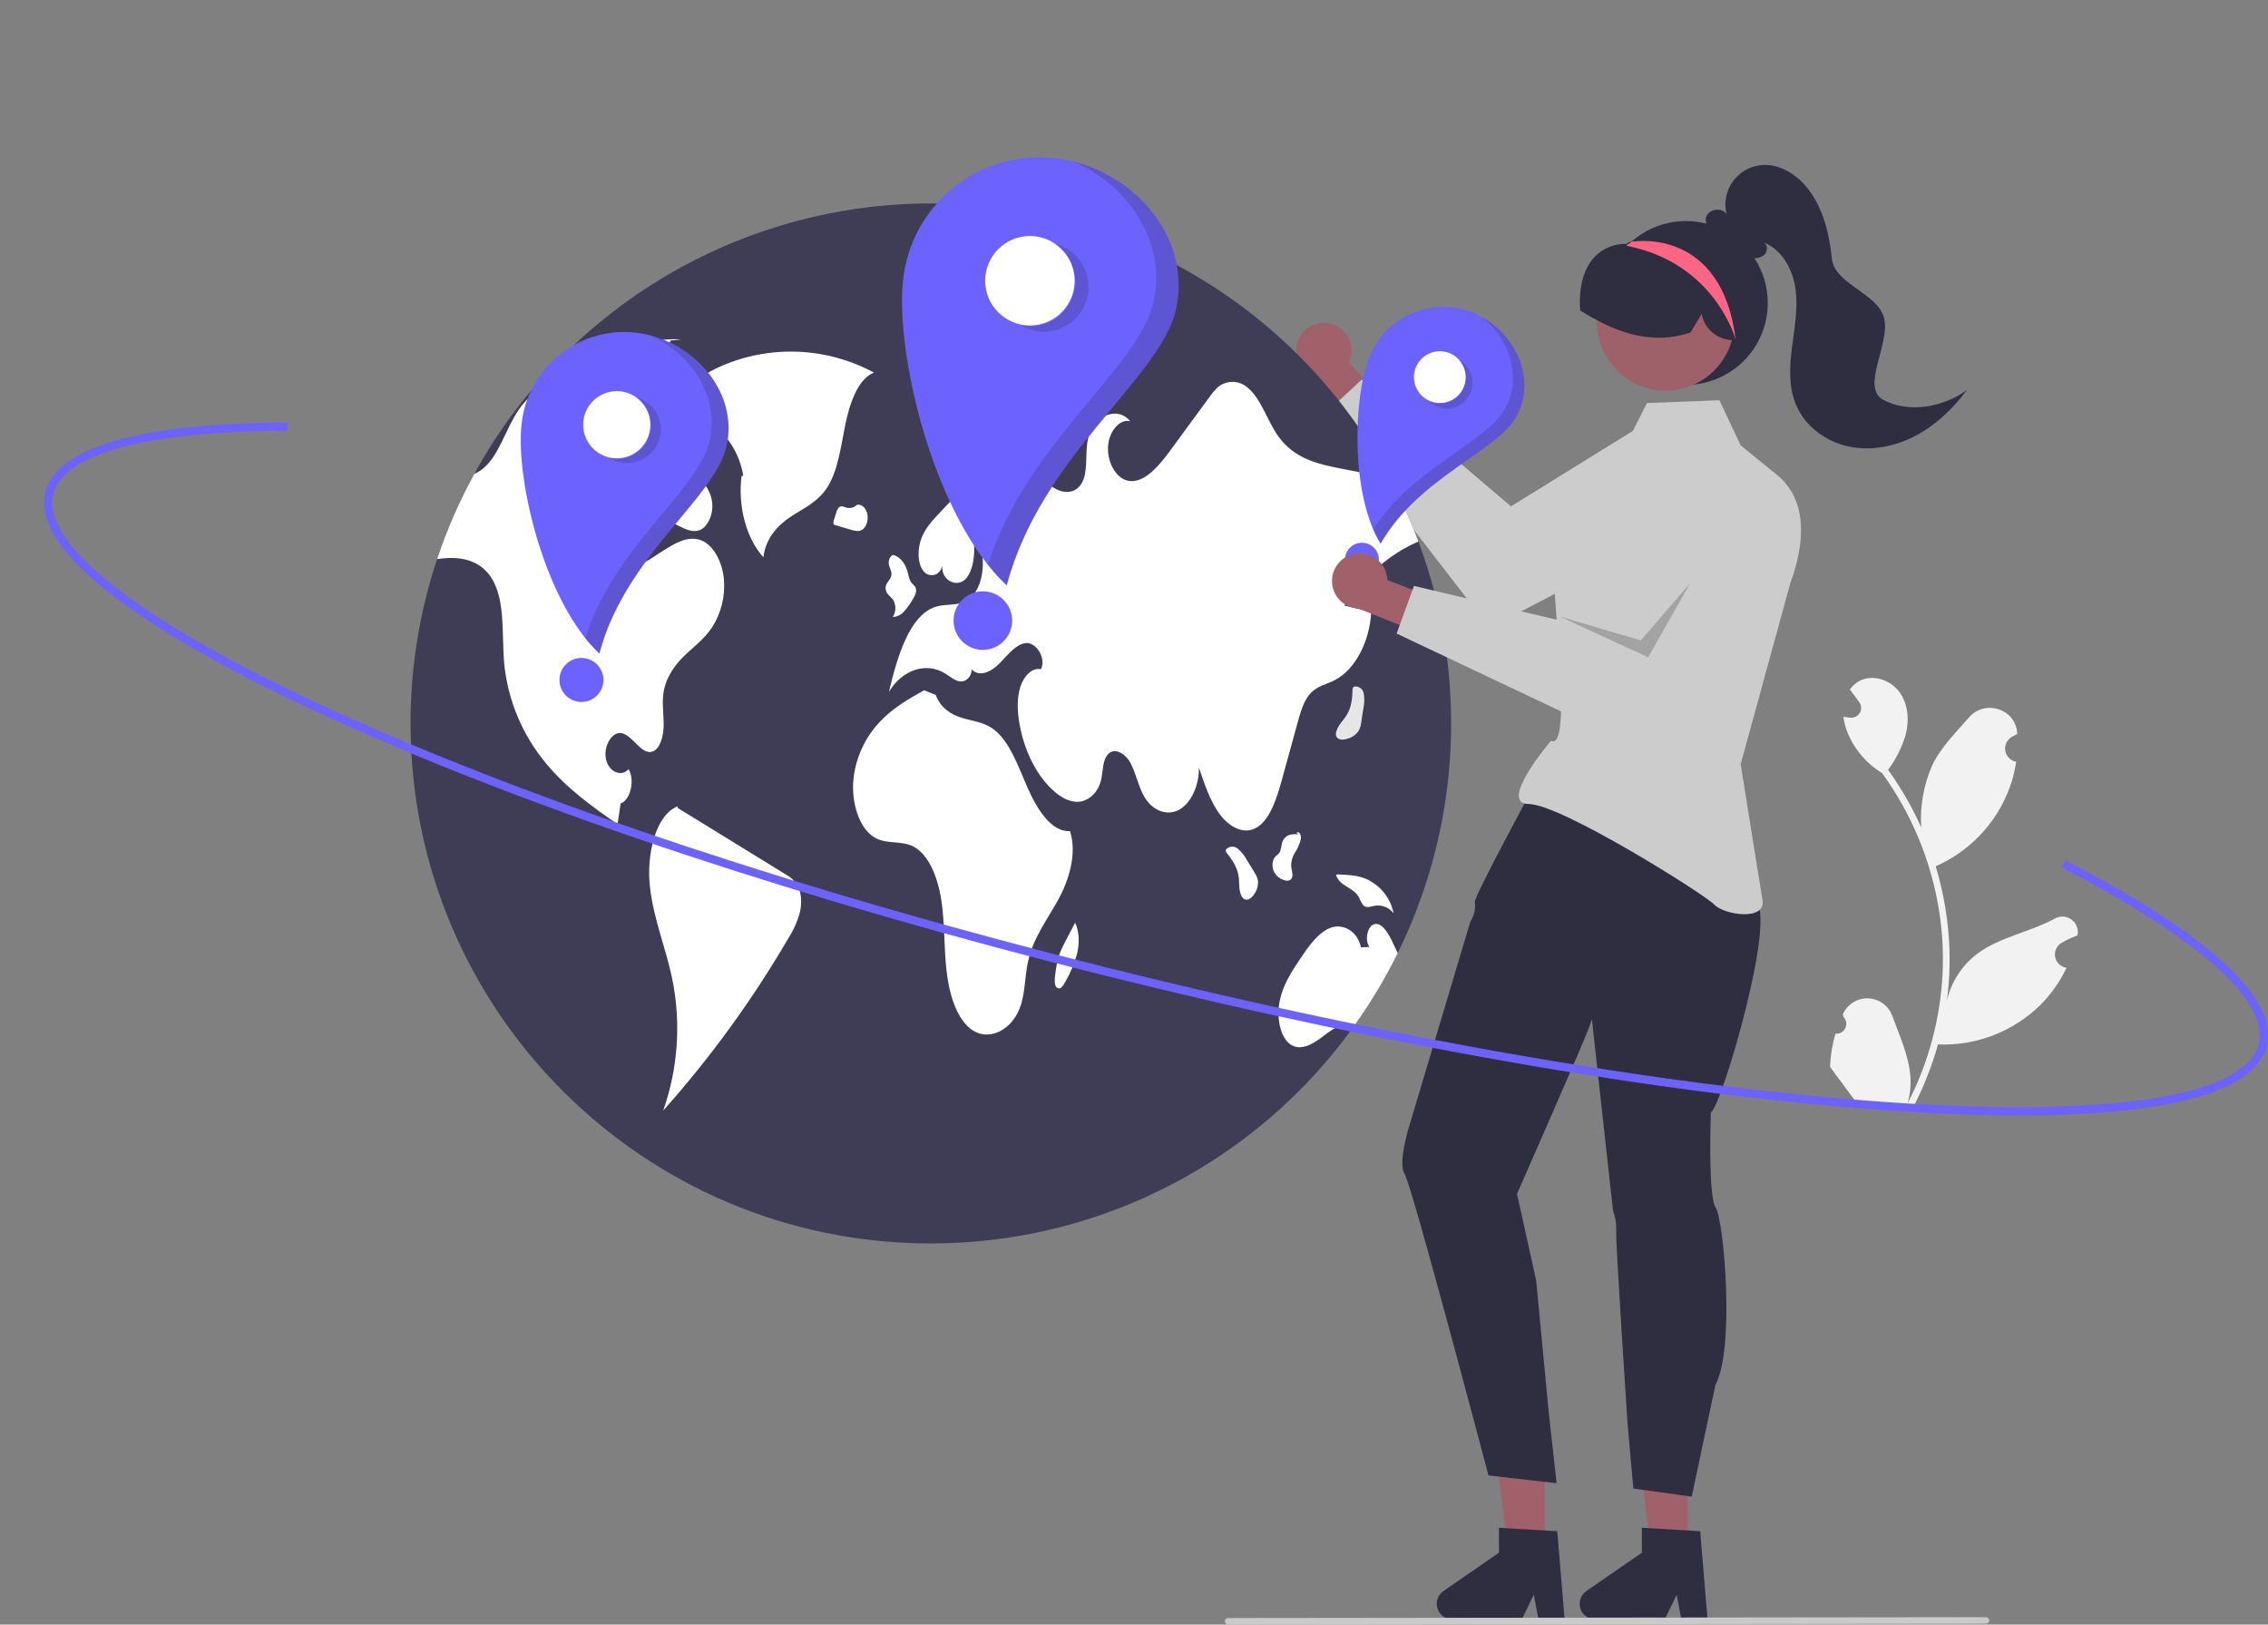 <svg width="518" height="371" viewBox="0 0 518 371" fill="none" xmlns="http://www.w3.org/2000/svg">
<rect x="0" y="0" width="518" height="371" fill="#808080" stroke="none"/>
<g clip-path="url(#clip0_11417_78274)">
<path d="M419.21 236.066C419.674 236.108 420.139 236.008 420.543 235.778C420.947 235.548 421.27 235.199 421.469 234.779C421.669 234.359 421.734 233.888 421.656 233.43C421.578 232.972 421.362 232.549 421.035 232.218C420.989 231.988 420.955 231.823 420.909 231.594C420.932 231.545 420.954 231.497 420.977 231.448C421.496 230.367 422.323 229.462 423.355 228.849C424.387 228.235 425.577 227.94 426.776 228C427.975 228.061 429.129 228.474 430.094 229.187C431.059 229.901 431.791 230.884 432.199 232.012C433.828 236.516 435.959 241.05 436.317 245.748C436.474 247.825 436.27 249.913 435.713 251.92C440.462 242.722 443.177 232.611 443.673 222.273C443.794 219.679 443.771 217.079 443.602 214.488C443.462 212.363 443.229 210.249 442.903 208.146C441.118 196.733 436.651 185.906 429.866 176.553C426.468 174.49 423.784 171.435 422.177 167.8C421.594 166.493 421.203 165.109 421.018 163.691C421.408 163.76 421.807 163.811 422.199 163.855C422.321 163.867 422.45 163.88 422.572 163.892L422.618 163.896C423.05 163.936 423.483 163.85 423.867 163.649C424.251 163.448 424.568 163.14 424.781 162.763C424.993 162.386 425.093 161.955 425.066 161.523C425.04 161.091 424.889 160.676 424.632 160.327C424.472 160.111 424.312 159.894 424.151 159.677C423.908 159.343 423.659 159.015 423.416 158.681C423.387 158.649 423.361 158.615 423.336 158.58C423.057 158.199 422.777 157.825 422.498 157.443C423.078 156.629 423.839 155.959 424.721 155.487C427.775 153.885 431.82 155.281 433.842 158.068C435.871 160.856 436.102 164.644 435.197 167.967C434.328 170.789 432.985 173.444 431.225 175.816C431.377 176.03 431.535 176.237 431.687 176.451C434.458 180.375 436.837 184.561 438.79 188.948C438.49 184.121 439.342 179.291 441.274 174.856C443.215 170.73 446.652 167.338 449.702 163.835C453.366 159.626 460.373 161.863 460.725 167.43C460.728 167.484 460.731 167.538 460.735 167.592C460.295 167.813 459.865 168.05 459.442 168.302C458.911 168.622 458.489 169.094 458.232 169.658C457.974 170.221 457.893 170.849 457.999 171.459C458.105 172.07 458.393 172.634 458.825 173.078C459.257 173.522 459.813 173.826 460.421 173.948L460.483 173.961C460.259 175.495 459.918 177.01 459.464 178.492C458.156 182.629 456.007 186.451 453.151 189.719C450.295 192.986 446.795 195.629 442.87 197.482C442.612 197.599 442.361 197.716 442.104 197.827C443.982 204.054 445.041 210.499 445.256 216.999C445.371 220.834 445.174 224.671 444.67 228.474L444.695 228.339C445.719 224.132 448.163 220.407 451.617 217.793C456.743 213.969 463.789 212.801 469.267 209.791C469.85 209.454 470.518 209.29 471.19 209.32C471.863 209.35 472.514 209.571 473.065 209.958C473.616 210.345 474.045 210.881 474.301 211.504C474.557 212.126 474.629 212.809 474.51 213.471C474.501 213.518 474.491 213.565 474.482 213.612C473.673 213.899 472.882 214.235 472.115 214.619C471.676 214.841 471.245 215.077 470.822 215.329C470.292 215.649 469.87 216.122 469.612 216.685C469.355 217.248 469.274 217.877 469.379 218.487C469.485 219.097 469.773 219.661 470.205 220.106C470.637 220.55 471.193 220.853 471.801 220.976L471.863 220.988C471.908 220.997 471.947 221.005 471.991 221.014C470.484 224.188 468.441 227.079 465.952 229.561C462.88 232.562 459.227 234.905 455.217 236.445C451.207 237.985 446.924 238.691 442.632 238.518L442.625 238.518C441.225 243.522 439.307 248.368 436.904 252.976L418.913 252.139C418.858 251.936 418.81 251.727 418.761 251.525C420.421 251.707 422.098 251.685 423.753 251.46C422.495 249.761 421.237 248.049 419.978 246.351C419.95 246.319 419.923 246.285 419.899 246.25C419.261 245.381 418.616 244.518 417.978 243.648L417.977 243.647C418.061 241.078 418.475 238.53 419.21 236.066L419.21 236.066Z" fill="#F2F2F2"/>
<path d="M304.082 73.967C304.968 74.21 305.79 74.645 306.49 75.241C307.19 75.836 307.751 76.578 308.133 77.413C308.515 78.249 308.709 79.158 308.701 80.076C308.694 80.995 308.485 81.9 308.089 82.73L317.697 93.405L312.63 100.822L299.273 85.556C297.923 84.8 296.898 83.575 296.392 82.113C295.886 80.652 295.934 79.055 296.526 77.627C297.119 76.198 298.216 75.037 299.608 74.362C301.001 73.688 302.593 73.547 304.082 73.967Z" fill="#A0616A"/>
<path d="M394.033 100.179C393.166 98.771 392.03 97.546 390.69 96.577C389.349 95.608 387.83 94.913 386.22 94.532C384.61 94.15 382.941 94.09 381.307 94.355C379.674 94.62 378.109 95.205 376.702 96.076L345.103 115.633L311.017 86.678L302.537 94.569L340.192 143.392L389.133 117.895C387.991 118.49 395.413 102.424 394.033 100.179Z" fill="#CCCCCC"/>
<path d="M331.434 165.21C331.437 180.806 328.365 196.249 322.394 210.659C316.424 225.068 307.671 238.161 296.635 249.188C285.6 260.216 272.499 268.964 258.08 274.93C243.661 280.897 228.207 283.967 212.6 283.964C146.971 283.964 93.767 230.795 93.767 165.21C93.756 152.453 95.802 139.777 99.828 127.67C107.731 104.027 122.871 83.464 143.109 68.89C163.346 54.316 187.656 46.468 212.6 46.456C234.114 46.449 255.225 52.279 273.681 63.326C292.137 74.373 307.245 90.221 317.392 109.178C319.907 113.855 322.102 118.698 323.96 123.672C324.218 124.365 324.469 125.058 324.713 125.757V125.764C325.802 128.838 326.762 131.97 327.591 135.159C330.151 144.971 331.442 155.07 331.434 165.21Z" fill="#3F3D56"/>
<path d="M199.599 85.088C194.259 82.202 188.329 80.573 182.263 80.325C176.197 80.077 170.155 81.216 164.596 83.657C159.702 85.785 154.549 89.603 152.916 96.499C159.519 92.604 168.067 98.757 169.766 108.628L169.369 108.737C168.472 115.574 170.475 123.017 174.354 127.256C174.863 122.853 177.76 119.856 180.61 117.984C183.46 116.112 186.612 114.752 188.788 111.534C191.366 107.719 192.021 102.144 193.045 97.058C194.07 91.972 196.013 86.505 199.599 85.088Z" fill="white"/>
<path d="M162.638 143.267C160.809 146.011 158.366 147.733 156.174 149.877C153.989 152.028 151.91 154.931 151.474 158.659C151.197 161.047 151.626 163.475 151.566 165.889C151.507 168.304 150.701 171.022 149.058 171.623C146.463 172.559 144.482 167.743 141.815 167.407C139.696 167.143 137.788 170.475 138.402 173.364C139.016 176.254 141.901 177.534 143.558 175.647C145.057 178.161 144.001 182.72 141.749 183.491C141.512 185.075 141.274 186.652 141.043 188.235C135.352 184.257 129.602 180.212 124.763 174.387C119.381 167.963 116.043 160.078 115.177 151.745C114.55 145.048 115.481 137.389 112.404 132.236C109.942 128.113 105.716 127.202 101.914 127.459C101.221 127.506 100.521 127.585 99.828 127.671C102.07 120.94 104.918 114.425 108.337 108.208C109.111 107.876 109.83 107.429 110.47 106.882C114.008 103.88 115.58 97.804 118.451 93.601C118.636 93.331 118.828 93.067 119.026 92.81C121.964 88.977 125.898 87.004 129.701 85.17C138.118 81.086 146.78 76.949 155.666 77.517L153.138 77.761C150.187 86.021 147.233 94.281 144.278 102.541C143.829 103.808 143.376 105.076 142.918 106.348C141.241 111.045 139.511 116.046 139.769 121.304C139.921 124.418 141.003 127.743 143.063 128.812C144.984 129.801 147.084 128.588 148.939 127.387C149.724 126.885 150.503 126.384 151.289 125.876C154.108 124.062 157.231 122.201 160.208 123.415C162.935 124.524 164.948 128.225 165.331 132.216C165.682 136.096 164.735 139.983 162.638 143.267Z" fill="white"/>
<path d="M179.403 199.66C171.17 194.594 162.937 189.528 154.704 184.462L154.844 184.103C149.725 186.051 147.599 195.144 148.445 202.58C149.291 210.017 152.16 216.664 153.609 223.91C155.563 233.826 154.826 244.083 151.473 253.618C162.299 241.478 171.88 228.285 180.073 214.235C181.217 212.465 182.089 210.532 182.66 208.503C183.183 206.344 183.102 203.748 182.055 202.017C181.381 201.023 180.47 200.213 179.403 199.66Z" fill="white"/>
<path d="M146.91 107.497C146.036 109.461 145.699 112.081 146.493 114.113C147.303 116.189 149.016 117.127 150.593 117.908L155.142 120.161C156.656 120.911 158.287 121.668 159.83 121.051C161.69 120.307 162.981 117.392 162.647 114.686C162.292 111.806 160.475 109.824 158.795 108.137C156.444 105.776 154.093 103.416 151.741 101.055L150.416 102.677C148.983 104.074 147.798 105.703 146.91 107.497Z" fill="white"/>
<path d="M307.046 138.286C309.093 138.767 311.14 139.249 313.186 139.73C312.83 146.638 309.403 153.031 304.809 155.347C302.894 156.31 300.762 156.666 299.177 158.467C297.745 160.103 297.018 162.65 296.352 165.084C295.183 169.333 294.014 173.582 292.846 177.831C291.592 182.409 289.981 187.496 286.719 189.145C283.92 190.564 280.718 188.828 278.566 185.919C276.414 183.01 275.1 179.097 273.826 175.284C273.905 179.44 271.971 183.518 269.231 184.962C266.485 186.407 263.144 185.101 261.309 181.875C259.989 179.559 259.441 176.504 258.147 174.156C256.853 171.807 254.139 170.461 252.727 172.665C251.796 174.129 251.914 176.373 251.452 178.233C250.733 181.123 248.554 182.937 246.395 183.095C244.243 183.254 242.144 182.013 240.341 180.331C236.625 176.848 233.885 171.319 232.822 165.177C232.353 162.439 232.221 159.457 233.033 156.89C233.845 154.324 235.806 152.345 237.754 152.833C239.034 150.128 236.506 146.539 234.228 146.856C231.944 147.172 230.155 149.62 228.28 151.5C226.412 153.381 223.797 154.746 221.916 152.879C221.929 154.614 220.516 155.762 219.295 155.617C218.08 155.478 216.997 154.502 215.882 153.809C211.571 151.124 206.098 152.905 203.034 157.985C204.949 149.844 207.755 140.502 213.637 138.589C216.04 137.804 218.661 138.45 220.932 137.091C224.953 134.683 225.765 125.585 222.292 121.832C222.734 125.381 222.649 129.524 220.774 131.952C218.899 134.38 214.964 132.796 215.202 129.207C214.66 131.681 211.967 132.058 210.726 130.157C209.478 128.257 209.583 125.15 210.468 122.881C211.353 120.611 212.858 118.981 214.317 117.418C217.453 114.06 220.635 110.662 224.266 108.551C227.904 106.44 232.102 105.727 235.746 107.825C237.668 108.934 239.358 110.781 241.318 111.757C243.279 112.74 245.768 112.615 247.069 110.319C248.528 107.759 247.841 103.959 248.383 100.759C249.353 95.105 255.011 92.46 258.147 96.194C255.803 95.594 253.38 98.364 253.09 101.723C252.792 105.081 254.489 108.472 256.76 109.488C260.576 111.177 264.313 106.928 267.198 102.996C270.208 98.879 273.223 94.764 276.242 90.652C276.724 89.952 277.266 89.294 277.86 88.686C278.805 87.765 280.066 87.237 281.386 87.211C282.706 87.184 283.988 87.659 284.97 88.541C288.02 91.028 289.453 96.128 291.955 99.638C295.586 104.738 301.019 105.978 306.076 106.968C309.846 107.7 313.618 108.437 317.392 109.178C319.908 113.855 322.102 118.698 323.961 123.672C317.57 126.384 311.674 131.457 307.046 138.286Z" fill="white"/>
<path d="M319.234 217.666C316.405 223.405 313.115 228.906 309.397 234.113C307.02 233.097 304.465 234.912 302.24 236.614C299.917 238.395 297.124 240.13 294.741 238.507C292.305 236.845 291.519 232.194 292.291 228.506C293.064 224.824 294.991 221.895 296.86 219.111C298.84 216.155 300.96 213.087 303.713 211.939C306.472 210.791 310.017 212.414 310.823 216.333L312.777 216.267C311.681 214.763 312.255 211.649 313.728 211.102C315.424 210.462 316.897 212.79 317.9 214.849C318.349 215.779 318.804 216.716 319.234 217.666Z" fill="white"/>
<path d="M244.391 189.799C240.191 190.063 236.864 184.895 234.653 179.812C232.442 174.728 230.425 168.915 226.635 166.328C224.469 164.849 222 164.646 219.651 163.93C217.302 163.213 214.844 161.731 213.721 158.712L211.057 157.636C207.538 159.613 203.972 161.627 200.94 164.845C197.54 168.454 195.422 173.082 194.913 178.014C194.404 183.343 196.283 189.286 199.795 191.288C202.57 192.87 205.801 191.873 208.611 193.321C212.123 195.131 214.208 200.387 214.997 205.577C215.787 210.767 215.587 216.16 216.151 221.409C216.716 226.658 218.272 232.119 221.493 234.809C225.523 238.175 231.437 235.378 233.245 229.251C234.132 226.246 234.101 222.854 234.765 219.734C235.933 214.24 239.085 210.164 241.586 205.657C244.086 201.15 246.054 195.029 244.391 189.799Z" fill="white"/>
<path d="M202.886 135.811C203.277 136.171 203.643 136.559 203.98 136.971C204.328 137.572 204.506 138.255 204.494 138.949C204.482 139.643 204.281 140.32 203.912 140.908C204.418 140.88 204.913 140.746 205.365 140.517C205.816 140.287 206.216 139.967 206.537 139.575C207.304 138.703 207.978 137.753 208.549 136.742C208.978 136.044 209.434 135.1 209.143 134.271C208.944 133.705 208.475 133.464 208.146 133.038C207.625 132.364 207.496 131.292 207.226 130.366C206.643 128.367 205.247 126.896 203.731 126.686L203.942 126.726C203.308 126.943 202.866 127.948 203.006 128.852C203.134 129.675 203.663 130.359 203.611 131.198C203.535 132.406 202.327 132.972 202.253 134.18C202.241 134.786 202.468 135.372 202.886 135.811Z" fill="white"/>
<path d="M195.689 115.293C195.695 115.291 195.702 115.291 195.708 115.289C195.837 115.172 195.957 115.044 196.066 114.908L195.689 115.293Z" fill="#E6E6E6"/>
<path d="M196.949 120.961C197.878 120.364 198.396 118.713 198.089 117.332C197.784 115.959 196.704 115.036 195.708 115.289C195.419 115.582 195.06 115.797 194.665 115.913C194.271 116.029 193.853 116.043 193.451 115.953C192.835 115.795 192.159 115.387 191.625 115.851C191.32 116.197 191.106 116.614 191.003 117.064C190.806 117.671 190.608 118.277 190.41 118.884C190.316 119.101 190.292 119.342 190.34 119.573C190.378 119.666 190.439 119.747 190.517 119.81C190.596 119.872 190.689 119.913 190.788 119.929C191.974 120.279 193.161 120.628 194.347 120.978C195.211 121.232 196.145 121.478 196.949 120.961Z" fill="white"/>
<path d="M286.498 199.205C285.949 198.308 285.401 197.411 284.853 196.514C284.314 195.475 283.578 194.551 282.685 193.794C282.489 193.63 282.262 193.507 282.017 193.431C281.772 193.356 281.515 193.33 281.26 193.356C281.005 193.381 280.758 193.457 280.533 193.58C280.308 193.702 280.11 193.868 279.951 194.068L280.017 194.58C281.267 196.147 282.589 197.888 282.907 200.214C283.032 201.131 282.988 202.079 283.098 203C283.207 203.921 283.519 204.876 284.114 205.273C284.977 205.849 285.991 205 286.605 203.962C287.155 203.111 287.401 202.099 287.305 201.09C287.168 200.413 286.893 199.772 286.498 199.205Z" fill="white"/>
<path d="M310.901 164.944C311.059 163.904 311.218 162.865 311.376 161.826C311.634 160.685 311.666 159.504 311.471 158.35C311.426 158.098 311.332 157.858 311.193 157.642C311.055 157.427 310.874 157.242 310.663 157.098C310.452 156.953 310.214 156.853 309.963 156.801C309.712 156.75 309.453 156.75 309.202 156.8L308.923 157.235C308.87 159.238 308.76 161.421 307.503 163.404C307.008 164.186 306.364 164.884 305.854 165.659C305.345 166.434 304.968 167.365 305.167 168.051C305.456 169.048 306.779 169.05 307.918 168.652C308.887 168.354 309.727 167.739 310.304 166.905C310.635 166.299 310.838 165.631 310.901 164.944Z" fill="#E6E6E6"/>
<path d="M295.099 200.373C295.367 199.603 294.98 198.719 294.898 197.868C294.859 196.769 295.151 195.683 295.736 194.751C296.317 193.872 296.757 192.907 297.04 191.893C297.16 191.43 297.138 190.943 296.978 190.493C296.796 190.086 296.357 189.9 296.104 190.222L296.644 190.57C295.915 190.44 295.167 190.476 294.454 190.676C294.048 190.831 293.684 191.082 293.396 191.408C293.107 191.733 292.901 192.123 292.794 192.545C292.705 193.203 292.56 193.852 292.359 194.485C292.037 195.146 291.414 195.366 291.023 195.947C290.756 196.461 290.621 197.034 290.63 197.613C290.64 198.193 290.794 198.761 291.078 199.266C291.569 200.093 292.351 200.707 293.271 200.99C293.93 201.226 294.798 201.239 295.099 200.373Z" fill="white"/>
<path d="M310.417 204.991C310.655 205.611 310.974 206.196 311.366 206.732C312.099 207.47 313.096 207.017 313.986 206.837C314.793 206.71 315.62 206.803 316.378 207.107C317.137 207.411 317.799 207.915 318.294 208.564C317.949 206.845 317.196 205.233 316.099 203.865C315.001 202.496 313.591 201.411 311.987 200.7C309.89 199.846 307.681 199.763 305.5 199.687L305.123 199.783C306.083 202.575 309.097 202.513 310.417 204.991Z" fill="white"/>
<path d="M245.54 210.703L245.546 210.715C245.582 210.645 245.619 210.575 245.655 210.504L245.54 210.703Z" fill="#E6E6E6"/>
<path d="M243.216 215.198C242.71 216.118 242.274 217.074 241.913 218.06C241.435 219.657 241.118 221.297 240.968 222.957C240.85 223.901 240.813 225.106 241.405 225.566C241.575 225.679 241.78 225.726 241.982 225.698C242.184 225.671 242.369 225.571 242.503 225.417C242.832 225.069 243.101 224.67 243.299 224.235C244.462 222.233 245.365 220.092 245.986 217.862C246.552 215.513 246.547 212.749 245.546 210.715C244.769 212.21 243.993 213.704 243.216 215.198Z" fill="white"/>
<path d="M220.799 95.444C221.168 95.805 221.635 96.049 222.141 96.148C222.648 96.247 223.172 96.195 223.65 96C224.639 95.568 225.547 94.969 226.333 94.229C226.984 93.748 227.536 93.146 227.959 92.456C228.192 92.044 228.342 91.59 228.399 91.12C228.456 90.65 228.419 90.173 228.292 89.717C227.924 88.644 226.992 88.284 226.17 88.04C224.853 87.65 223.536 87.26 222.22 86.869L223.172 86.011C222.192 85.486 221.108 86.461 220.496 87.669C220.103 88.457 219.829 89.3 219.683 90.168C219.355 92.064 219.676 94.321 220.799 95.444Z" fill="#E6E6E6"/>
<path d="M244.044 87.646C244.415 88.055 244.928 88.307 245.478 88.352C246.029 88.397 246.576 88.23 247.008 87.887C247.38 87.608 247.689 87.253 247.915 86.847C248.141 86.44 248.279 85.99 248.319 85.527C248.412 84.492 247.9 83.342 247.169 83.252L247.336 82.283C245.927 82.029 244.194 81.978 243.439 83.688C243.184 84.343 243.106 85.053 243.212 85.748C243.318 86.442 243.605 87.097 244.044 87.646Z" fill="#E6E6E6"/>
<path d="M240.939 36.116C232.679 35.185 224.388 37.571 217.889 42.749C211.39 47.927 207.215 55.473 206.284 63.727C204.343 80.915 213.405 118.239 229.925 133.689C237.703 104.087 264.961 86.529 268.568 70.748C272.422 53.886 258.138 38.055 240.939 36.116Z" fill="#6C63FF"/>
<path d="M235.226 74.326C240.871 74.326 245.447 69.754 245.447 64.112C245.447 58.471 240.871 53.898 235.226 53.898C229.581 53.898 225.005 58.471 225.005 64.112C225.005 69.754 229.581 74.326 235.226 74.326Z" fill="white"/>
<path d="M224.479 148.417C228.177 148.417 231.174 145.421 231.174 141.727C231.174 138.032 228.177 135.037 224.479 135.037C220.782 135.037 217.785 138.032 217.785 141.727C217.785 145.421 220.782 148.417 224.479 148.417Z" fill="#6C63FF"/>
<path opacity="0.2" d="M243.683 56.795C244.833 57.486 245.836 58.396 246.635 59.474C247.433 60.553 248.011 61.777 248.336 63.079C248.661 64.38 248.726 65.733 248.527 67.059C248.329 68.386 247.871 69.661 247.179 70.81C246.488 71.96 245.577 72.962 244.498 73.76C243.419 74.558 242.193 75.136 240.891 75.46C238.261 76.115 235.478 75.7 233.154 74.304C235.523 74.831 238.003 74.498 240.148 73.365C242.294 72.232 243.966 70.372 244.865 68.12C245.765 65.867 245.832 63.368 245.056 61.07C244.28 58.772 242.711 56.825 240.63 55.578C241.707 55.816 242.738 56.227 243.683 56.795Z" fill="#231F20"/>
<path opacity="0.2" d="M268.608 70.781C265.001 86.562 237.743 104.12 229.965 133.722C228.411 132.255 226.968 130.675 225.648 128.996C234.389 101.171 259.95 84.263 263.434 69.016C266.553 55.369 257.792 42.4 245.221 36.921C260.439 40.744 272.139 55.328 268.608 70.781Z" fill="#231F20"/>
<path d="M145.159 75.97C138.956 75.271 132.73 77.063 127.849 80.951C122.968 84.84 119.833 90.506 119.134 96.705C117.677 109.612 124.481 137.641 136.888 149.244C142.729 127.014 163.199 113.828 165.907 101.977C168.801 89.314 158.075 77.426 145.159 75.97Z" fill="#6C63FF"/>
<path d="M140.869 104.665C145.108 104.665 148.544 101.23 148.544 96.994C148.544 92.758 145.108 89.324 140.869 89.324C136.63 89.324 133.193 92.758 133.193 96.994C133.193 101.23 136.63 104.665 140.869 104.665Z" fill="white"/>
<path d="M132.798 160.304C135.575 160.304 137.826 158.054 137.826 155.28C137.826 152.505 135.575 150.256 132.798 150.256C130.022 150.256 127.771 152.505 127.771 155.28C127.771 158.054 130.022 160.304 132.798 160.304Z" fill="#6C63FF"/>
<path opacity="0.2" d="M147.219 91.499C148.083 92.018 148.837 92.701 149.436 93.511C150.036 94.321 150.47 95.241 150.714 96.218C150.957 97.195 151.006 98.211 150.857 99.207C150.708 100.204 150.364 101.161 149.845 102.024C149.326 102.888 148.642 103.64 147.832 104.239C147.021 104.839 146.101 105.272 145.123 105.516C144.145 105.76 143.128 105.808 142.132 105.659C141.135 105.511 140.177 105.167 139.313 104.648C141.092 105.044 142.954 104.793 144.565 103.942C146.176 103.091 147.432 101.695 148.107 100.004C148.783 98.312 148.834 96.435 148.251 94.71C147.668 92.984 146.49 91.522 144.927 90.585C145.735 90.764 146.51 91.073 147.219 91.499Z" fill="#231F20"/>
<path opacity="0.2" d="M165.937 102.002C163.229 113.853 142.759 127.039 136.918 149.269C135.751 148.167 134.667 146.981 133.676 145.719C140.24 124.824 159.435 112.127 162.052 100.677C164.394 90.428 157.815 80.689 148.375 76.575C159.802 79.445 168.589 90.397 165.937 102.002Z" fill="#231F20"/>
<path d="M385.463 353.834H377.035L373.026 321.35L385.465 321.35L385.463 353.834Z" fill="#A0616A"/>
<path d="M389.996 369.825H384.016L382.949 364.183L380.215 369.825H364.355C363.595 369.825 362.854 369.582 362.242 369.132C361.63 368.682 361.177 368.048 360.951 367.322C360.725 366.597 360.736 365.818 360.984 365.1C361.232 364.382 361.703 363.762 362.329 363.33L374.995 354.589V348.885L388.317 349.679L389.996 369.825Z" fill="#2F2E41"/>
<path d="M352.821 353.834H344.394L340.384 321.35L352.823 321.35L352.821 353.834Z" fill="#A0616A"/>
<path d="M357.355 369.825H351.375L350.307 364.183L347.574 369.825H331.713C330.953 369.825 330.213 369.582 329.6 369.132C328.988 368.682 328.536 368.048 328.309 367.322C328.083 366.597 328.095 365.818 328.343 365.1C328.591 364.382 329.062 363.762 329.687 363.33L342.353 354.589V348.885L355.675 349.679L357.355 369.825Z" fill="#2F2E41"/>
<path d="M320.804 268.068C322.417 270.486 339.962 336.942 339.962 336.942L355.519 338.715L353.672 321.994L350.85 292.404L346.479 272.653C346.479 272.653 361.913 237.551 362.889 234.755L363.582 232.749L368.404 276.481C368.977 278.042 369.227 279.704 369.138 281.364C368.993 284.096 371.735 325.193 371.735 325.193L373.053 339.932L386.381 341.782L391.789 316.281C396.305 307.997 393.716 278.56 391.87 275.82C390.023 273.08 390.757 253.998 390.757 253.998C393.115 253.169 407.176 205.253 400.143 205.536C400.594 202.981 400.949 200.701 400.949 200.701L388.741 190.862L358.188 182.924L350.479 179.226C350.479 179.226 336.712 204.666 336.849 205.931C337.039 207.533 336.672 209.152 335.809 210.516L321.909 257.004C321.909 257.004 319.176 265.626 320.804 268.068Z" fill="#2F2E41"/>
<path d="M397.564 101.716L392.704 91.403L376.16 92.038L370.764 102.767C370.764 102.767 355.343 121.174 354.844 127.159C354.216 134.687 359.434 171.58 354.216 169.189C354.216 169.189 341.916 183.617 349.194 183.617C356.473 183.617 389.395 204.27 391.556 206.593C393.716 208.915 403.36 210.421 402.551 205.572C401.742 200.723 397.564 174.5 397.564 174.5L408.875 133.265C412.13 124.362 413.143 114.376 405.785 108.396L397.564 101.716Z" fill="#CCCCCC"/>
<path d="M336.286 71.362C334.073 70.484 331.709 70.051 329.329 70.086C326.948 70.121 324.598 70.625 322.412 71.568C320.227 72.511 318.248 73.874 316.59 75.582C314.931 77.289 313.626 79.305 312.748 81.517C309.053 90.817 308.441 113.025 315.316 124.156C324.155 108.812 342.037 103.147 346.448 94.885C351.16 86.057 345.592 75.054 336.286 71.362Z" fill="#6C63FF"/>
<path d="M328.845 92.031C332.11 92.031 334.757 89.386 334.757 86.123C334.757 82.86 332.11 80.214 328.845 80.214C325.579 80.214 322.932 82.86 322.932 86.123C322.932 89.386 325.579 92.031 328.845 92.031Z" fill="white"/>
<path d="M311.055 131.686C313.194 131.686 314.928 129.953 314.928 127.816C314.928 125.678 313.194 123.946 311.055 123.946C308.916 123.946 307.183 125.678 307.183 127.816C307.183 129.953 308.916 131.686 311.055 131.686Z" fill="#6C63FF"/>
<path opacity="0.2" d="M334.677 83.321C335.76 84.453 336.349 85.968 336.315 87.534C336.281 89.099 335.627 90.587 334.495 91.671C333.364 92.754 331.848 93.345 330.282 93.312C328.715 93.28 327.225 92.627 326.14 91.498C327.382 92.151 328.817 92.341 330.187 92.034C331.556 91.727 332.772 90.943 333.616 89.822C334.461 88.701 334.878 87.317 334.794 85.916C334.71 84.516 334.13 83.191 333.158 82.179C333.722 82.475 334.235 82.861 334.677 83.321Z" fill="#231F20"/>
<path opacity="0.2" d="M346.465 94.91C342.054 103.171 324.172 108.837 315.333 124.18C314.689 123.126 314.123 122.025 313.641 120.887C322.747 106.682 339.584 101.122 343.845 93.139C347.659 85.995 344.739 77.427 338.554 72.461C346.468 76.904 350.784 86.82 346.465 94.91Z" fill="#231F20"/>
<path d="M309.31 126.483C310.21 126.298 311.14 126.312 312.034 126.525C312.928 126.737 313.765 127.143 314.485 127.714C315.206 128.284 315.792 129.006 316.203 129.828C316.614 130.649 316.84 131.551 316.864 132.469L330.278 137.614L329.137 146.523L310.297 138.991C308.75 138.93 307.28 138.304 306.165 137.232C305.049 136.16 304.366 134.717 304.244 133.175C304.122 131.633 304.571 130.101 305.505 128.867C306.438 127.634 307.792 126.786 309.31 126.483Z" fill="#A0616A"/>
<path d="M403.033 108.125C401.621 107.264 400.052 106.689 398.417 106.435C396.782 106.18 395.113 106.251 393.505 106.643C391.898 107.034 390.383 107.739 389.049 108.717C387.715 109.695 386.587 110.926 385.729 112.34L366.476 144.113L322.946 133.801L318.98 144.682L374.725 171.07L402.959 126.131C407.186 120.195 409.256 111.922 403.033 108.125Z" fill="#CCCCCC"/>
<path d="M403.752 69.187C403.753 72.249 403.002 75.265 401.564 77.97C400.127 80.674 398.047 82.984 395.508 84.698C392.968 86.412 390.046 87.477 386.999 87.798C383.952 88.12 380.872 87.69 378.03 86.544C375.188 85.399 372.671 83.574 370.699 81.23C368.728 78.885 367.362 76.093 366.723 73.098C366.083 70.103 366.189 66.998 367.031 64.053C367.873 61.109 369.426 58.416 371.552 56.211L371.642 56.121C371.792 55.964 371.942 55.807 372.099 55.657C372.1 55.657 372.101 55.657 372.102 55.657C372.103 55.657 372.104 55.656 372.104 55.655C372.105 55.654 372.106 55.654 372.106 55.653C372.106 55.652 372.107 55.651 372.107 55.65C372.301 55.47 372.496 55.291 372.698 55.119C375.403 52.749 378.735 51.208 382.293 50.681C385.852 50.154 389.487 50.663 392.764 52.148C396.04 53.632 398.819 56.029 400.768 59.051C402.717 62.073 403.753 65.592 403.752 69.187Z" fill="#2F2E41"/>
<path d="M380.419 89.203C389.089 89.203 396.117 82.18 396.117 73.516C396.117 64.852 389.089 57.828 380.419 57.828C371.749 57.828 364.721 64.852 364.721 73.516C364.721 82.18 371.749 89.203 380.419 89.203Z" fill="#9E616A"/>
<path d="M397.089 77.99L394.488 77.53C393.035 77.266 391.697 76.565 390.653 75.521C389.609 74.476 388.909 73.138 388.647 71.686L386.109 75.936L385.998 75.973C379.952 77.979 373.66 77.379 366.769 74.141C364.798 73.207 362.887 72.154 361.045 70.987L360.909 70.902L360.898 70.743C360.547 65.639 361.692 61.376 364.125 58.738C365.06 57.745 366.193 56.961 367.452 56.437C368.71 55.913 370.065 55.66 371.428 55.696C371.525 55.67 371.614 55.621 371.688 55.553C371.722 55.527 371.757 55.502 371.792 55.477V55.451L371.973 55.366C372.36 55.184 372.755 55.01 373.15 54.851C376.256 53.649 379.638 53.347 382.908 53.981C386.178 54.614 389.203 56.157 391.635 58.431C396.47 63.044 398.688 70.786 397.154 77.696L397.089 77.99Z" fill="#2F2E41"/>
<path d="M430.199 91.356C424.857 88.6 431.728 78.6 430.347 72.753C428.967 66.906 419.025 65.025 418.392 59.051C417.758 53.077 416.268 46.915 412.323 42.382C409.803 39.485 406.088 37.347 402.264 37.71C400.97 37.832 399.718 38.232 398.593 38.882C397.467 39.532 396.496 40.417 395.743 41.476C394.991 42.535 394.476 43.744 394.233 45.02C393.991 46.296 394.026 47.609 394.337 48.871C393.248 47.329 390.431 47.663 389.733 49.417C389.113 50.976 390.483 52.864 392.095 53.002C394.204 55.605 396.62 58.368 399.925 58.893C400.451 59.014 400.998 59.014 401.525 58.892C402.051 58.771 402.543 58.532 402.963 58.193C403.741 57.446 403.801 55.955 402.879 55.397C407.032 57.046 409.467 61.533 410.083 65.956C410.699 70.379 409.847 74.855 409.285 79.285C408.723 83.716 408.481 88.376 410.22 92.49C412.273 97.351 417.002 100.835 422.162 101.952C427.322 103.069 432.818 101.978 437.489 99.517C442.16 97.057 446.055 93.301 449.237 89.09C443.756 92.98 436.173 94.437 430.199 91.356Z" fill="#2F2E41"/>
<path d="M396.421 77.553C396.421 77.553 391.771 60.207 371.837 56.204C371.815 56.196 371.74 56.166 371.642 56.122C371.582 56.084 371.507 56.047 371.433 56.009C371.657 55.882 371.874 55.77 372.099 55.657L372.102 55.657L372.104 55.655L372.106 55.653L372.107 55.65C372.301 55.47 372.496 55.291 372.698 55.119L373.267 55.141C373.267 55.141 393.268 51.976 396.421 77.553Z" fill="#FD6584"/>
<path opacity="0.2" d="M386.009 133.212L374.751 146.247L356.149 140.758L376.428 150.097L386.009 133.212Z" fill="black"/>
<path d="M453.585 370.807L280.49 371C280.292 371 280.103 370.921 279.963 370.781C279.823 370.641 279.745 370.451 279.745 370.253C279.745 370.055 279.823 369.866 279.963 369.726C280.103 369.586 280.292 369.507 280.49 369.506L453.585 369.313C453.783 369.313 453.973 369.392 454.114 369.532C454.254 369.672 454.333 369.862 454.333 370.06C454.333 370.258 454.254 370.448 454.114 370.589C453.973 370.729 453.783 370.807 453.585 370.807Z" fill="#CACACA"/>
<path d="M461.183 254.731C453.078 254.731 444.194 254.425 434.532 253.813C384.556 250.641 319.823 239.615 252.256 222.766C184.689 205.917 122.36 185.257 76.753 164.593C54.536 154.527 37.485 144.999 26.073 136.272C13.991 127.034 8.707 118.981 10.365 112.339C13.597 99.398 42.21 96.567 65.645 96.471L65.653 98.353C33.471 98.485 14.485 103.614 12.193 112.794C9.272 124.487 33.087 142.742 77.531 162.879C123.038 183.498 185.252 204.118 252.712 220.94C320.172 237.763 384.786 248.77 434.651 251.934C483.349 255.026 512.956 250.092 515.876 238.398C518.3 228.69 502.318 214.388 470.874 198.127L471.74 196.455C494.587 208.271 521.108 225.218 517.703 238.854C516.044 245.497 507.593 250.124 492.585 252.607C484.029 254.022 473.52 254.731 461.183 254.731Z" fill="#6C63FF"/>
</g>
<defs>
<clipPath id="clip0_11417_78274">
<rect width="518" height="371" fill="white"/>
</clipPath>
</defs>
</svg>
